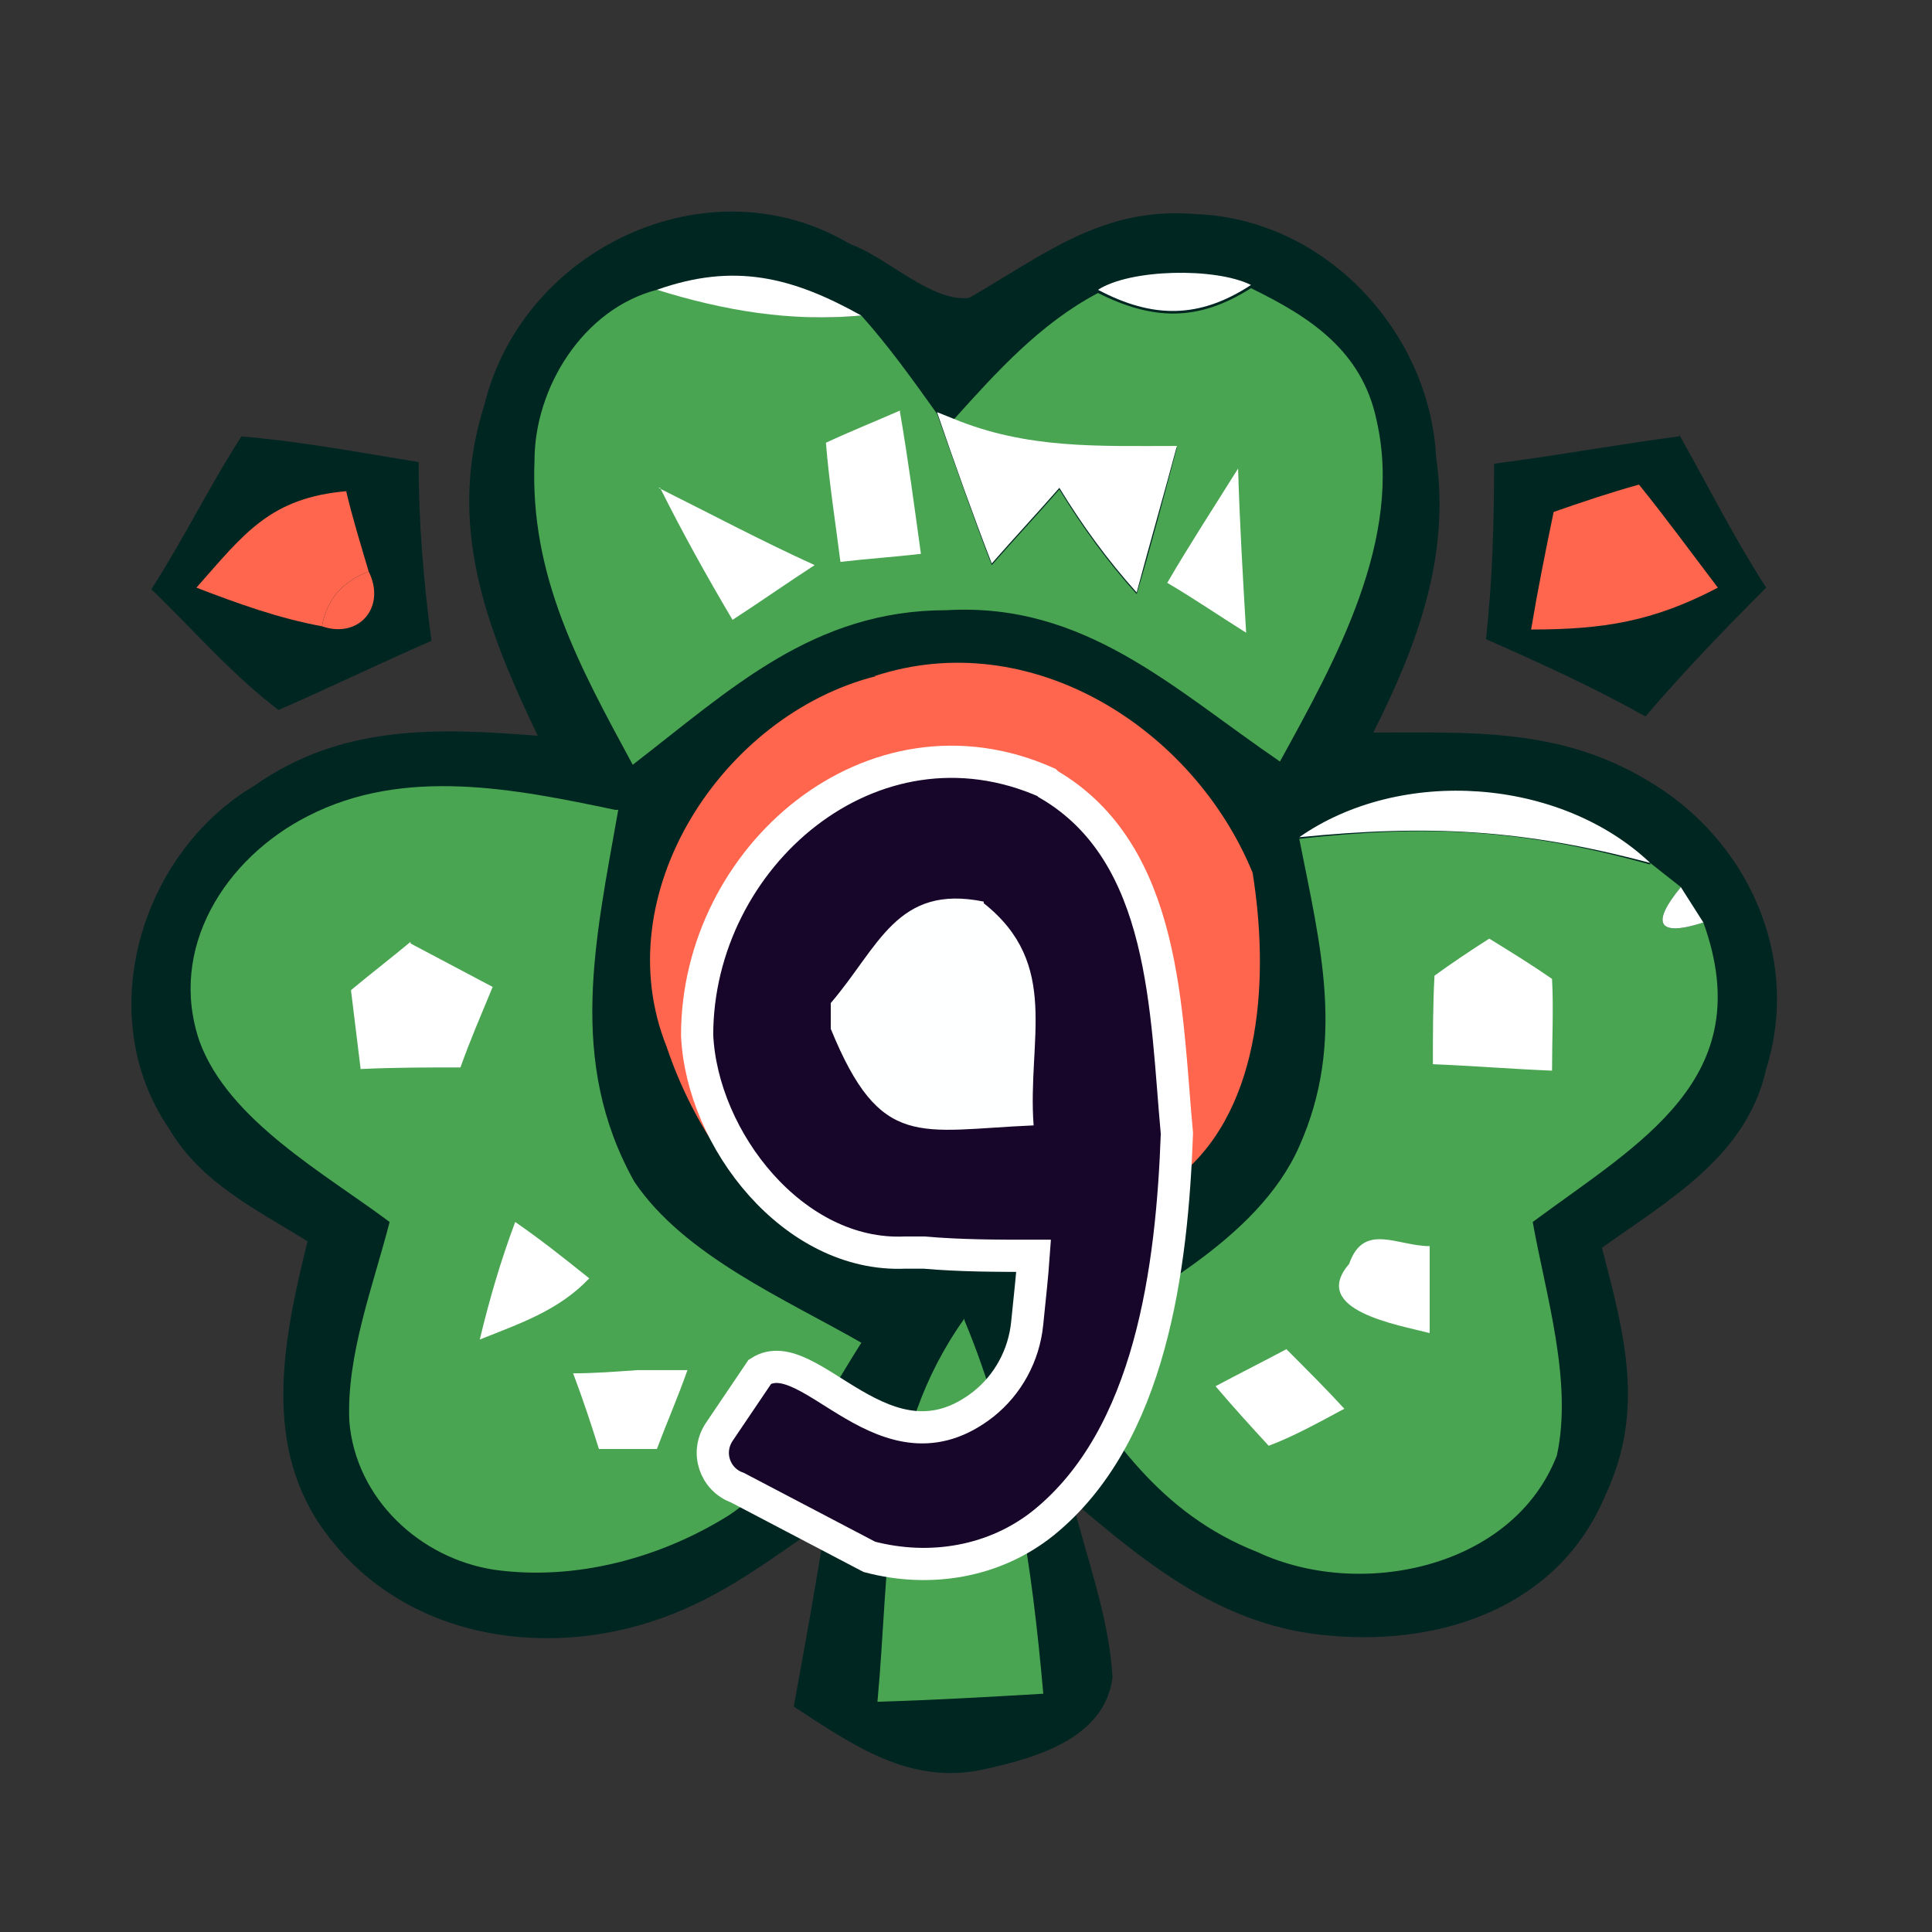 <?xml version="1.0" encoding="UTF-8"?>
<svg id="_Слой_1" data-name="Слой 1" xmlns="http://www.w3.org/2000/svg" version="1.1" viewBox="0 0 120 120">
  <rect x="0" y="0" width="120" height="120" fill="#333333" stroke="none"/>
  <defs>
    <style>
      .cls-1 {
        fill: #17052a;
        stroke: #fff;
        stroke-miterlimit: 10;
        stroke-width: 2px;
      }

      .cls-2 {
        fill: #002622;
      }

      .cls-2, .cls-3, .cls-4, .cls-5, .cls-6 {
        stroke-width: 0px;
      }

      .cls-3 {
        fill: #feffff;
      }

      .cls-4 {
        fill: #ff664d;
      }

      .cls-5 {
        fill: #4aa552;
      }

      .cls-6 {
        fill: #fff;
      }
    </style>
  </defs>
  <path class="cls-2" d="M52.9,15.2c2.2.8,5,3.6,7.3,3.3,4.7-2.7,8.3-5.7,14.1-5.2,8,.3,14.5,7.3,14.9,15.1.9,6.2-1.2,11.7-3.9,17.1,6,0,11.5-.3,16.9,2.9,6.3,3.6,9.7,11,7.5,18-1.2,5.4-6,8.1-10.2,11.1,1.4,5.4,2.7,10.1.2,15.4-2.9,6.9-10.1,9.3-17,8.7-6.6-.5-11.3-4.3-16.1-8.4.9,3.6,2.3,7.3,2.5,11-.5,3.8-4.8,5-8,5.7-4.6,1-8.1-1.5-11.8-3.9.7-3.8,1.4-7.7,2-11.5-3.1,2.1-5.9,4.3-9.4,5.7-7.4,3-16.6,1.8-21.6-4.9-4.1-5.4-2.7-12.1-1.2-18.2-3.2-2-6.6-3.6-8.6-7-4.8-7-1.8-17.1,5.3-21.3,5.4-3.8,11.3-3.6,17.6-3.1-3.2-6.7-5.7-13.1-3.3-20.6,2.4-9.7,13.9-15.1,22.6-10Z"/>
  <path class="cls-5" d="M40.8,18c4.2,1.2,8.3,2,12.7,1.6,1.7,1.9,3.2,4,4.7,6.1,1.1,3.1,2.2,6.3,3.4,9.4,1.4-1.6,2.8-3.1,4.2-4.7,1.4,2.3,3,4.5,4.8,6.5.9-3,1.7-6.1,2.5-9.1-4.8,0-9.3.2-13.9-1.7,2.7-3,5.4-6,9-7.9,3.4,1.7,6.2,1.8,9.5-.3,3.7,1.8,6.9,3.9,7.8,8.2,1.7,7.4-2.6,15-6,21.2-6.6-4.5-12.1-9.9-20.7-9.4-8.3,0-13.4,4.9-19.5,9.6-3.3-6.1-6.4-11.7-6.1-18.9,0-4.5,3-9.4,7.6-10.6Z"/>
  <path class="cls-6" d="M40.8,18c4.8-1.7,8.4-.8,12.7,1.6-4.4.4-8.5-.3-12.7-1.6Z"/>
  <path class="cls-6" d="M77.7,17.7c-3.2,2.1-6.1,2.1-9.5.3,2-1.3,7.3-1.4,9.5-.3Z"/>
  <path class="cls-6" d="M55.9,25.6c.5,2.9.9,5.9,1.3,8.8-1.7.2-3.3.3-5,.5-.3-2.4-.7-4.9-.9-7.4,1.5-.7,3-1.3,4.6-2Z"/>
  <path class="cls-6" d="M58.2,25.6l1,.4c4.6,1.9,9,1.7,13.9,1.7-.8,3-1.7,6.1-2.5,9.1-1.8-2-3.4-4.2-4.8-6.5-1.4,1.6-2.8,3.1-4.2,4.7-1.2-3.1-2.3-6.2-3.4-9.4Z"/>
  <path class="cls-2" d="M14.9,27.1c3.7.3,7.4,1,11.1,1.6,0,3.7.3,7.4.8,11.1-3.2,1.4-6.3,2.9-9.5,4.3-2.9-2.2-5.3-5-7.9-7.5,2-3.1,3.6-6.4,5.6-9.5Z"/>
  <path class="cls-2" d="M104.3,27c1.8,3.2,3.4,6.4,5.4,9.5-2.6,2.6-5.1,5.2-7.5,8-3.2-1.8-6.5-3.3-9.9-4.8.4-3.7.5-7.2.5-10.9,3.9-.5,7.7-1.2,11.5-1.7Z"/>
  <path class="cls-4" d="M21.5,30.5c.4,1.7.9,3.3,1.4,5-1.6.6-2.6,1.7-2.9,3.4-2.7-.5-5.2-1.4-7.8-2.4,3-3.4,4.6-5.6,9.4-6Z"/>
  <path class="cls-6" d="M40.9,30.3c3.2,1.6,6.4,3.3,9.7,4.8-1.7,1.1-3.4,2.3-5.1,3.4-1.6-2.7-3.1-5.4-4.5-8.2Z"/>
  <path class="cls-6" d="M76.9,29.1c.1,3.4.3,6.8.5,10.2-1.6-1-3.2-2.1-4.9-3.1,1.4-2.4,2.9-4.7,4.4-7.1Z"/>
  <path class="cls-4" d="M101.8,30.1c1.7,2.1,3.3,4.3,4.9,6.4-4,2.1-7.1,2.6-11.6,2.6.4-2.4.9-4.9,1.4-7.3,1.7-.6,3.5-1.2,5.3-1.7Z"/>
  <path class="cls-4" d="M22.9,35.5c1.1,2.2-.6,4.2-2.9,3.4.3-1.7,1.3-2.8,2.9-3.4Z"/>
  <path class="cls-4" d="M54.3,42c9.7-3.2,19.8,3.2,23.5,12.2,1,6.2.7,14.5-4.5,18.8-5.3,5.4-14.2,6.8-21.2,4.3-5.4-1.3-9.1-7.5-10.7-12.3-3.8-9.5,3.5-20.6,13-23Z"/>
  <path class="cls-5" d="M38.4,50.3c-1.4,8-3.2,15.6,1,23.1,3.1,4.6,9.4,7.3,14.1,10-2.3,3.6-4.6,8.3-8.2,10.7-4.3,2.7-9.6,4.1-14.6,3.4-4.6-.7-8.6-4.4-9-9.2-.2-4.1,1.5-8.5,2.5-12.4-4-3-10-6.3-11.8-11.2-2-5.8,1.6-11.4,6.7-14,6-3.1,12.9-1.7,19.1-.4Z"/>
  <path class="cls-6" d="M68.8,55c1.7,5.1.5,11.5-2.2,16.1-3,4.3-7.1,4.8-11.9,5.6-.8-1.5-1.7-3.1-2.5-4.6,2.9-.9,5.9-1.8,8.8-2.8-3.4-1.1-6.7-2.2-10.1-3.3-.8-3.8-2.6-8.9-.3-12.4,3.7-6.7,15.9-6.3,18.3,1.4Z"/>
  <path class="cls-6" d="M102.5,53.6c-7.9-2.1-13.7-2.4-21.8-1.6,6.3-4.4,16.2-3.7,21.8,1.6Z"/>
  <path class="cls-5" d="M102.5,53.6l1.9,1.5c-1.9,2.3-1.4,3.1,1.4,2.2,3.5,9.7-4,13.7-10.6,18.6.8,4.5,2.5,9.9,1.5,14.5-2.7,7-12.2,9-18.6,6-6.1-2.4-9.2-7.2-12.6-12.5,5.2-3.2,12.6-6.8,15.2-12.7,2.9-6.5,1.3-12.5,0-19.1,8.1-.9,13.9-.6,21.8,1.6Z"/>
  <path class="cls-4" d="M60.2,54.7c1.6,1.8,2.9,3.8,4.3,5.7-1.8.5-3.7,1-5.6,1.4-1.6-1-3.1-2-4.6-3.2,1.9-1.4,3.8-2.8,5.8-3.9Z"/>
  <path class="cls-6" d="M104.4,55.1l1.4,2.2c-2.8.9-3.3.1-1.4-2.2Z"/>
  <path class="cls-6" d="M25.5,58.6c1.7.9,3.4,1.8,5.1,2.7-.7,1.7-1.4,3.3-2,5-2.1,0-4.1,0-6.2.1-.2-1.6-.4-3.3-.6-4.9,1.2-1,2.5-2,3.7-3Z"/>
  <path class="cls-6" d="M92.5,58.3c1.3.8,2.6,1.6,3.9,2.5.1,1.9,0,3.7,0,5.7-2.5-.1-4.9-.3-7.4-.4,0-1.8,0-3.7.1-5.5,1.1-.8,2.3-1.6,3.4-2.3Z"/>
  <path class="cls-6" d="M32,75.9c1.6,1.1,3.1,2.3,4.6,3.5-1.9,2-4.3,2.8-6.8,3.8.6-2.5,1.3-4.9,2.2-7.3Z"/>
  <path class="cls-6" d="M88.8,77.4c0,1.8,0,3.6,0,5.4-1.9-.5-7.5-1.4-5-4.3.9-2.6,3-1.1,5-1.1Z"/>
  <path class="cls-5" d="M59.9,82c3.1,7.4,4.2,15.3,4.9,23.2-3.4.2-6.9.4-10.3.5.8-8.6.2-16.5,5.4-23.8Z"/>
  <path class="cls-6" d="M39.6,85.1c1,0,2.1,0,3.1,0-.6,1.7-1.3,3.3-1.9,4.9-1.2,0-2.4,0-3.6,0-.5-1.6-1-3.1-1.6-4.7,1.3,0,2.6-.1,4-.2Z"/>
  <path class="cls-6" d="M80,83.9c1.2,1.2,2.4,2.4,3.5,3.6-1.5.8-3.1,1.7-4.7,2.3-1.1-1.2-2.2-2.4-3.3-3.7,1.5-.8,2.9-1.5,4.4-2.3Z"/>
  <path class="cls-1" d="M65.1,48.7c7.4,4.3,7.3,14.2,8,21.7-.3,8.3-1.6,18.8-8.3,24.2-3,2.4-7,3.1-10.8,2.1l-8.2-4.3h0c-1.4-.5-2-2.2-1.1-3.5l2.5-3.7c3.1-2,7.8,6.8,13.9,2,1.5-1.2,2.5-3,2.7-5s.3-2.8.4-4.2c-2.3,0-4.5,0-6.8-.2-.4,0-.8,0-1.2,0-6.9.3-12.6-7-12.9-13.5,0-11.1,10.9-20.5,21.7-15.7Z"/>
  <path class="cls-3" d="M61.1,56.1c4.8,3.8,2.7,8.5,3.1,13.8-7.1.3-9.5,1.6-12.6-6v-1.6c3-3.5,4.1-7.4,9.5-6.3Z"/>
</svg>